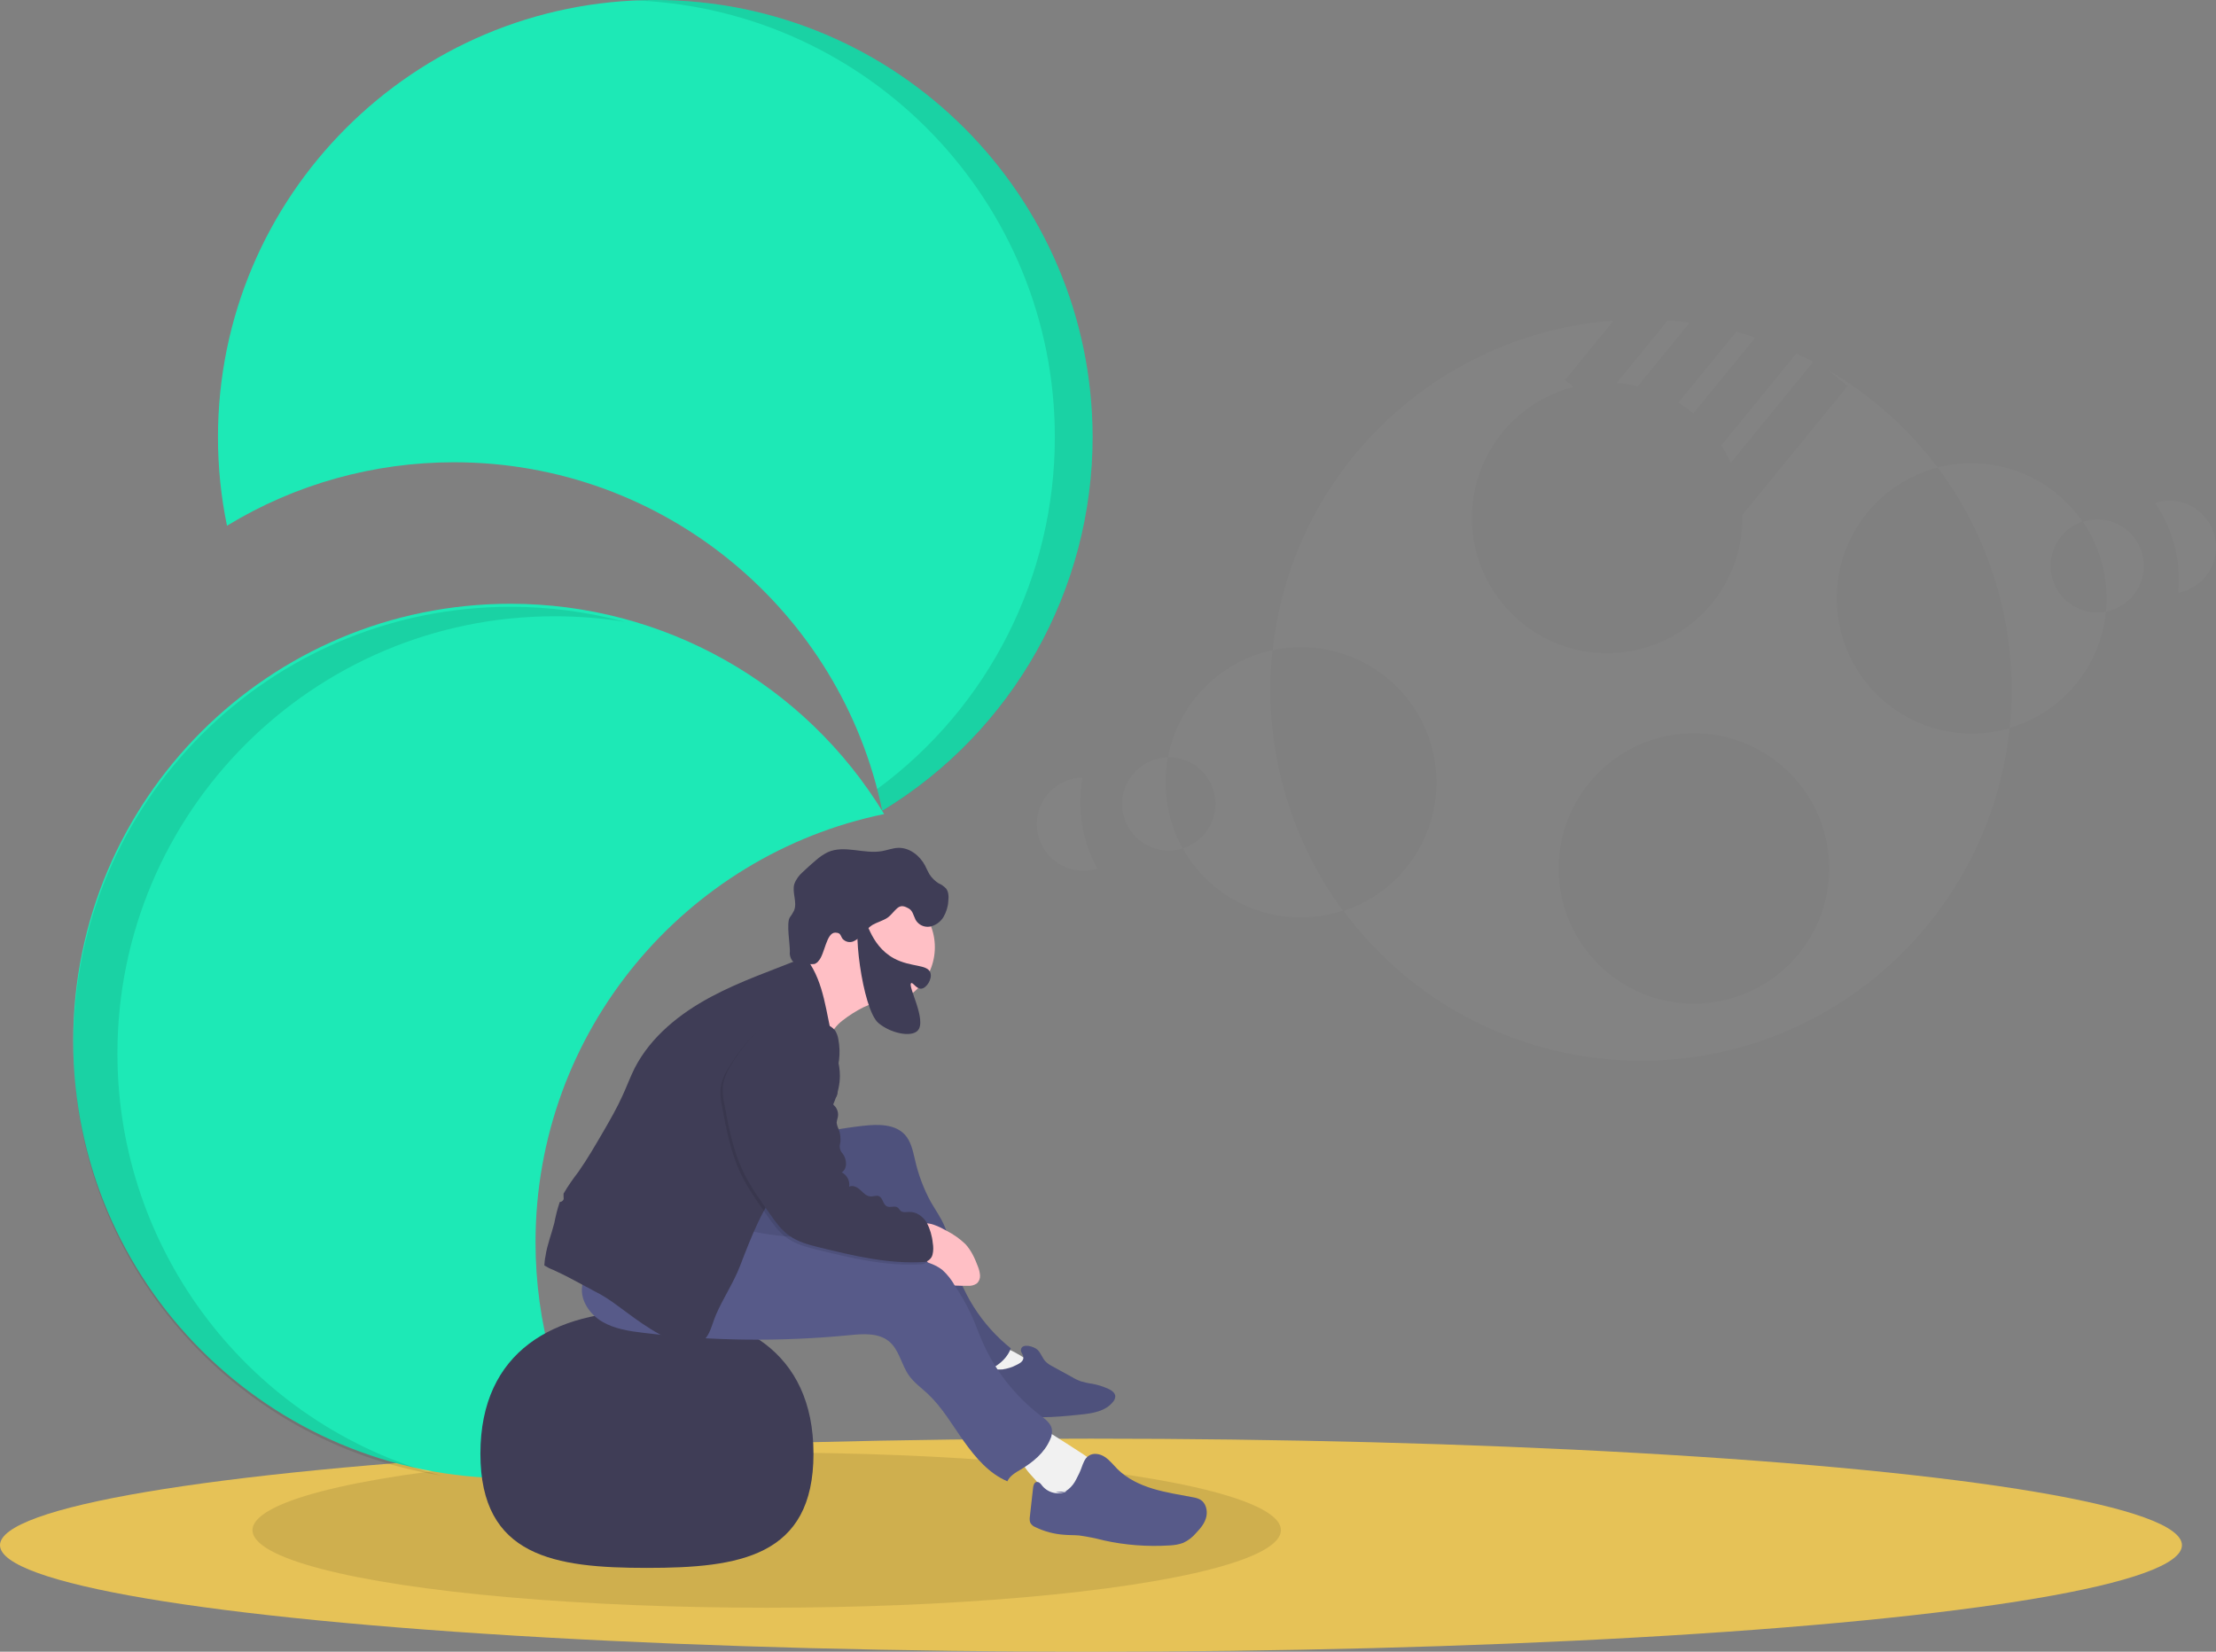 <?xml version="1.0" encoding="utf-8"?>
<svg version="1.1" id="f010fad9-d75e-40fc-a29f-2de004ea6566"
	 xmlns="http://www.w3.org/2000/svg" xmlns:xlink="http://www.w3.org/1999/xlink" x="0px" y="0px" viewBox="0 0 956.7 713.2"
	 enable-background="new 0 0 956.7 713.2" xml:space="preserve">
<rect x="0" y="0" width="956.7" height="713.2" fill="#808080" stroke="none"/>
<title>creative thinking</title>
<ellipse fill="#FFD24C" opacity=".8" cx="471" cy="667.2" rx="471" ry="46"/>
<ellipse opacity="0.1" enable-background="new    " cx="331" cy="660.7" rx="222" ry="33.5"/>
<path fill="#1DE9B6" d="M220.4,260.7c-104.3,0-188.8,84.5-188.8,188.8s84.6,188.8,188.8,188.8c12.8,0,25.7-1.3,38.2-3.9
	c-18-29.5-27.4-63.4-27.4-98c0-91.1,64.6-167.2,150.5-184.9C347.5,295.1,286.3,260.7,220.4,260.7z"/>
<path opacity="0.1" enable-background="new    " d="M50.7,454.9c0-104.2,84.5-188.8,188.8-188.8c10.1,0,20.3,0.8,30.3,2.4
	c-16.1-4.3-32.7-6.5-49.3-6.5c-104.3,0-188.8,84.5-188.8,188.8c0,94,68.7,171.9,158.6,186.3C107.9,615,50.7,540.2,50.7,454.9z"/>
<path fill="#1DE9B6" d="M380.9,350.1c56.4-34.2,90.8-95.4,90.8-161.4C471.6,84.5,387.1,0,282.9,0S94.1,84.5,94.1,188.8
	c0,12.8,1.3,25.7,3.9,38.2c29.5-18,63.4-27.4,98-27.4C287.1,199.6,363.2,264.2,380.9,350.1z"/>
<path opacity="0.1" enable-background="new    " d="M455.4,188.8c0,60-28.4,116.4-76.7,151.9c0.8,3.1,1.6,6.3,2.2,9.5
	c56.4-34.2,90.8-95.4,90.8-161.4C471.7,84.5,387.2,0,282.9,0c-2.7,0-5.4,0.1-8.1,0.2C375.2,4.5,455.4,87.2,455.4,188.8z"/>
<path fill="#FFBFC5" d="M372.6,435c-3.1,1.6-6,3.4-8.8,5.6c-2.8,2.1-4.9,5-6.1,8.3c-1.7-3.5-2.6-7.4-3.8-11.2
	c-2.2-6.8-4.8-13.5-7.7-20.1c4.9-1.9,9.1-5.1,12.1-9.3c6,6,12.1,12.1,15.1,20c0.5,1.4,2,2.8,2.4,4C376.3,434,373.9,434.3,372.6,435z
	"/>
<path fill="#3F3D56" d="M207.4,627.7c0,44.6,32.2,49.3,71.9,49.3s71.9-4.7,71.9-49.3s-32.2-61.6-71.9-61.6S207.4,583.1,207.4,627.7z
	"/>
<path fill="#F1F1F1" opacity="1" d="M428.8,580c6.5,2.1,12.6,5.3,17.9,9.6c0.4,0.2,0.7,0.6,0.8,1.1c0.1,1-1.2,1.5-2.2,1.7c-3,0.8-4.8,3.6-7,5.8
	s-5.7,3.9-8.2,2.1c-0.7-0.5-1.2-1.1-1.7-1.8l-10.7-13.9c3.6-2,7.4-3.7,11.4-5"/>
<path fill="#575A89" d="M448,582.9c1.4,1.4,2,3.5,3.4,5c0.9,0.9,2,1.6,3.2,2.2l8.2,4.5c1.3,0.8,2.6,1.4,4,1.9c1.5,0.4,3.1,0.8,4.7,1
	c2.3,0.4,4.5,1.1,6.6,2c1.6,0.7,3.4,1.8,3.4,3.5c-0.1,0.9-0.4,1.7-1,2.3c-3.2,4.1-8.9,5-14.1,5.5c-11.2,1.2-22.6,2.1-33.5-0.6
	c-2.1-0.4-4.1-1.3-5.9-2.5c-3.3-2.7-4-7.7-2.7-11.8c0.3-1.6,1.3-3,2.6-3.9c1.7-1,3.9-0.5,5.9-0.7c2.1-0.3,4.1-0.9,6-1.9
	c1.2-0.6,2.7-1.3,3-2.8s-1.4-2.8-1-4C441.4,579.8,446.7,581.5,448,582.9z"/>
<path opacity="0.1" enable-background="new    " d="M448,582.9c1.4,1.4,2,3.5,3.4,5c0.9,0.9,2,1.6,3.2,2.2l8.2,4.5
	c1.3,0.8,2.6,1.4,4,1.9c1.5,0.4,3.1,0.8,4.7,1c2.3,0.4,4.5,1.1,6.6,2c1.6,0.7,3.4,1.8,3.4,3.5c-0.1,0.9-0.4,1.7-1,2.3
	c-3.2,4.1-8.9,5-14.1,5.5c-11.2,1.2-22.6,2.1-33.5-0.6c-2.1-0.4-4.1-1.3-5.9-2.5c-3.3-2.7-4-7.7-2.7-11.8c0.3-1.6,1.3-3,2.6-3.9
	c1.7-1,3.9-0.5,5.9-0.7c2.1-0.3,4.1-0.9,6-1.9c1.2-0.6,2.7-1.3,3-2.8s-1.4-2.8-1-4C441.4,579.8,446.7,581.5,448,582.9z"/>
<path fill="#F1F1F1" opacity="1" d="M467,627.5l3.4,2.3c1.1,0.6,1.9,1.4,2.5,2.5c0.8,1.8-0.3,3.7-1.4,5.3c-3.4,4.6-7.9,8.2-13.2,10.3
	c-1.8,0.8-3.8,1.2-5.8,1.4c-0.4,0.1-0.9,0-1.3-0.2c-1-0.6-0.9-2-0.9-3.2c0-3.4-2.6-6.2-5-8.8s-4.7-5.6-4.2-9c0.5-2,1.5-3.8,3-5.3
	c1.3-1.6,2.8-3.1,4.5-4.2c2.4-1.6,3.3-0.7,5.6,0.7C458.5,622,462.7,624.7,467,627.5z"/>
<path fill="#575A89" d="M455.8,644.3c1.9,0.5,3.9,0,5.4-1.2c1.5-1.2,2.7-2.8,3.5-4.5c0.8-1.5,1.6-3.1,2.2-4.8
	c0.7-1.9,1.4-4.1,3.1-5.2c2-1.4,4.9-0.9,7,0.5s3.6,3.4,5.4,5.2c4.2,4.2,9.7,6.8,15.3,8.5s11.5,2.6,17.3,3.7c1.2,0.2,2.3,0.5,3.3,1.1
	c2.3,1.4,3.1,4.6,2.5,7.3s-2.4,4.9-4.3,6.9c-1.6,1.9-3.5,3.4-5.7,4.4c-1.9,0.7-3.8,1-5.8,1.1c-9.6,0.6-19.2-0.1-28.6-2.2
	c-3.4-0.9-6.9-1.6-10.5-2.1c-2.2-0.2-4.3-0.1-6.5-0.3c-4.3-0.3-8.5-1.4-12.4-3.3c-0.9-0.3-1.7-1-2.2-1.9c-0.3-0.8-0.3-1.7-0.2-2.5
	l1.4-12.5c0.1-1.1,0.5-2.5,1.6-2.6s1.8,0.9,2.4,1.7c2.6,3.1,7,4.1,10.6,2.3"/>
<path fill="#575A89" d="M372.8,486.1c6.3-0.7,13.6-0.8,17.9,3.9c2.6,2.9,3.4,6.9,4.3,10.7c1.4,6.3,3.7,12.5,6.8,18.2
	c2,3.5,4.4,6.8,6,10.6s2.2,8,3.1,12.1c3.7,16,12.7,30.4,25.5,40.6c-2.3,6.2-8.8,9.7-15.2,11.3c-1.5,0.5-3.2,0.6-4.8,0.1
	c-1.2-0.5-2.2-1.3-3.1-2.3c-3-3.2-5.8-6.6-8.3-10.2c-9.2-12.3-18.5-24.8-23.6-39.4c-1.8-5.1-3.5-11-8.5-13.2c-2.8-1.2-6-0.8-9.1-0.3
	c-6.8,1.1-13.4,2.9-19.9,5.1c-6.9,2.4-14.8,5.4-21.2,1.7c-3.8-2.2-6-6.4-6.9-10.7s-0.4-8.7,0-13.1c0-2,0.5-3.9,1.4-5.7
	c0.9-1.3,2-2.5,3.3-3.3c5.7-4.3,11.9-7.7,18.6-10c6.4-2.3,13.3-3,19.9-4.1C363.7,487.3,368.2,486.6,372.8,486.1z"/>
<path opacity="0.1" enable-background="new    " d="M372.8,486.1c6.3-0.7,13.6-0.8,17.9,3.9c2.6,2.9,3.4,6.9,4.3,10.7
	c1.4,6.3,3.7,12.5,6.8,18.2c2,3.5,4.4,6.8,6,10.6s2.2,8,3.1,12.1c3.7,16,12.7,30.4,25.5,40.6c-2.3,6.2-8.8,9.7-15.2,11.3
	c-1.5,0.5-3.2,0.6-4.8,0.1c-1.2-0.5-2.2-1.3-3.1-2.3c-3-3.2-5.8-6.6-8.3-10.2c-9.2-12.3-18.5-24.8-23.6-39.4
	c-1.8-5.1-3.5-11-8.5-13.2c-2.8-1.2-6-0.8-9.1-0.3c-6.8,1.1-13.4,2.9-19.9,5.1c-6.9,2.4-14.8,5.4-21.2,1.7c-3.8-2.2-6-6.4-6.9-10.7
	s-0.4-8.7,0-13.1c0-2,0.5-3.9,1.4-5.7c0.9-1.3,2-2.5,3.3-3.3c5.7-4.3,11.9-7.7,18.6-10c6.4-2.3,13.3-3,19.9-4.1
	C363.7,487.3,368.2,486.6,372.8,486.1z"/>
<path fill="#FFBFC5" d="M408.8,531.5c2.9,1.5,5.6,3.4,8,5.7c2.5,2.7,4.1,6.2,5.4,9.7c0.5,1.2,0.8,2.5,0.9,3.8
	c0.1,1.3-0.4,2.6-1.4,3.5c-1.2,0.8-2.5,1.1-3.9,1c-1.8,0-3.7,0-5.5-0.1c-1.1,0-2.2-0.2-3.2-0.6c-0.9-0.5-1.8-1.1-2.5-1.9
	c-3.2-3-5.8-6.5-7.8-10.5c-1.3-2.9-3.5-9.6-1.4-12.7S406.5,530.2,408.8,531.5z"/>
<path fill="#575A89" d="M320.6,530.5c9.3,3,19.2,3.3,29,4.2c16.4,1.5,32.5,4.7,48.2,9.5c3.2,1,6.5,2.1,9.1,4.2
	c2.1,1.9,3.9,4.2,5.3,6.7c2.6,3.9,4.9,7.9,6.9,12.1c1.8,3.8,3.1,7.7,4.8,11.6c5.5,12.8,14.3,24,25.4,32.5c2,1.5,4.3,3.2,4.8,5.7
	c0.2,1.6,0,3.2-0.8,4.7c-2.4,5.6-7.4,9.7-12.6,12.8c-2.2,1.3-4.7,2.7-5.8,5.1c-7.9-3.3-13.8-10.3-18.8-17.3s-9.3-14.6-15.6-20.5
	c-2.8-2.6-5.9-4.8-8.1-7.9c-3.3-4.7-4.2-11.2-8.7-14.8s-11-3.2-16.8-2.6c-29.7,2.9-59.6,2.6-89.1-1c-6.1-0.7-12.5-1.7-17.8-4.8
	s-9.5-9.1-8.7-15.2c0.7-5.8,5.5-10.3,10.9-12.6s11.2-2.7,17-3.3C293.4,538,307,535.4,320.6,530.5z"/>
<path fill="#3F3D56" d="M235.5,542.4c0.7-4.9,2.6-9.5,3.8-14.3c0.6-3,1.3-6,2.3-8.9c0-0.1,0.1-0.2,0.1-0.2c0.6,0,1.2-0.4,1.5-0.9
	c0.2-0.4,0.2-0.9,0.1-1.3c0-0.5,0-1,0-1.4c1.9-3.3,4.1-6.4,6.4-9.4c4-5.7,7.5-11.8,11-17.8c2.9-5,5.7-9.9,8.1-15.2
	c1.8-3.9,3.3-8,5.2-11.8c7-13.6,19.5-23.6,33-30.8c12.9-6.9,26.9-11.6,40.5-17.1c0.3,0.3,0.7,0.7,1,1.1c7.4,10,8.1,23.2,11.2,35.3
	c1.2,4.9,2.9,9.7,2.9,14.8c0,7.4-3.5,14.3-7.1,20.8c-3.3,6.2-6.7,12.3-11.1,17.7c-2.1,2.6-4.4,5-6.5,7.5
	c-8.6,10.5-13.5,23.4-18.4,36.1c-2.8,7.3-7.3,13.9-10.4,21.1c-1.2,2.8-1.9,5.8-3.3,8.4s-4,4.9-7.1,5c-0.9,0-1.8-0.2-2.6-0.4
	c-10.9-2.8-20.1-10-29.2-16.7c-1.6-1.2-3.3-2.4-5-3.5s-3.5-2.1-5.3-3l-4.1-2.2c-4.4-2.4-8.9-4.8-13.5-6.9c-1.4-0.5-2.7-1.2-4-2
	C235.1,545.1,235.2,543.7,235.5,542.4z"/>
<circle fill="#FFBFC5" cx="378.4" cy="409" r="25.2"/>
<path fill="#3F3D56" d="M395.3,397.2c1.3,2.2,3.7,3.3,6.2,2.9c2.4-0.5,4.5-2,5.8-4.1c1.2-2.1,2-4.5,2.1-6.9c0.2-1.9,0.2-4-1-5.5
	c-0.9-0.9-2-1.7-3.2-2.2c-1.6-1-3-2.4-4-4c-0.7-1.2-1.2-2.4-1.8-3.6c-2.3-4.4-6.8-7.9-11.7-7.7c-2.4,0.1-4.6,1-6.9,1.4
	c-7.8,1.4-16.3-2.8-23.5,0.5c-1.8,0.9-3.4,2-4.9,3.3c-2,1.7-4,3.5-5.9,5.3c-1.6,1.4-2.9,3.2-3.6,5.2c-1,3.7,1.4,7.8-0.1,11.4
	c-0.5,1-1.1,2-1.8,2.9c-1.6,2.4,0.1,11.8,0,14.7c-0.2,1.4,0.2,2.8,1,4c1.2,1.3,3.2,1.4,5,1.5h3.3c0.5,0,1,0,1.5-0.1
	c0.6-0.3,1.2-0.7,1.6-1.3c2.7-2.9,3.3-12.2,7.2-12.2c0.6,0,1.2,0.1,1.7,0.4c0.7,0.5,0.9,1.5,1.4,2.2c1.2,1.4,3.2,1.9,4.9,1.1
	c1.6-0.8,3-1.9,4.1-3.3c1.1-1.4,2.4-2.7,3.9-3.7c2.1-1.2,4.5-1.8,6.5-3.1c1.7-1.2,2.7-2.8,4.2-4.1s2.8-1.1,4.5-0.2
	C394.1,393,394.2,395,395.3,397.2z"/>
<path opacity="0.1" enable-background="new    " d="M337.1,441.6c5.9-0.8,11.9-0.4,17.5,1.4c1.9,0.4,3.6,1.5,4.9,2.9
	c0.7,1.1,1.2,2.4,1.4,3.7c1.2,6,0.4,12.3-2.1,17.8c-0.4,0.6-0.5,1.3-0.3,1.9c0.3,0.4,0.6,0.7,1,1c1.4,1.3,1.4,3.5,0.1,4.9
	c-0.1,0.1-0.2,0.2-0.3,0.3c-0.5,0.3-1.1,0.6-1.2,1.2s0.5,1.1,1,1.6c1.4,1.3,2,3.3,1.6,5.1c-0.2,0.7-0.4,1.5-0.5,2.3
	c0.1,0.9,0.4,1.9,0.8,2.7c0.8,1.9,1,4,0.8,6c-0.2,1-0.3,2-0.1,2.9c0.3,0.6,0.7,1.2,1.1,1.8c1.8,2.4,2.2,6.5-0.4,8
	c2.3,1.2,3.6,3.7,3.2,6.3c1.6-0.8,3.5,0.2,4.8,1.4s2.6,2.7,4.4,2.8c1.2,0.1,2.5-0.6,3.7-0.1c1.7,0.8,1.7,3.6,3.4,4.4
	c1.5,0.7,3.5-0.5,4.8,0.6c0.4,0.4,0.7,0.9,1.1,1.3c1,0.9,2.5,0.5,3.8,0.5c3.1-0.1,5.9,2,7.5,4.6s2.2,5.7,2.6,8.8
	c0.3,1.7,0.3,3.4-0.1,5c-0.4,1.7-1.8,2.9-3.5,3.2c-15.5,1-30.7-2.7-45.8-6.4c-4.4-1.1-8.9-2.3-12.6-5c-3.4-2.4-5.8-5.8-8.2-9.2
	c-4.4-6.2-8.9-12.5-12.1-19.4c-4.1-8.9-5.9-18.7-7.7-28.3c-0.6-2.6-0.8-5.2-0.6-7.9c0.5-3.1,1.7-6,3.5-8.7c2.1-3.5,4.5-6.8,7-9.9
	C325.3,446.3,331,442.5,337.1,441.6z"/>
<path fill="#3F3D56" d="M338.1,440.6c5.9-0.8,11.9-0.4,17.5,1.4c1.9,0.4,3.6,1.4,4.9,2.9c0.7,1.1,1.2,2.4,1.4,3.7
	c1.2,6,0.4,12.3-2.1,17.8c-0.4,0.6-0.5,1.3-0.3,1.9c0.3,0.4,0.6,0.7,1,1c1.4,1.3,1.4,3.5,0.1,4.9c-0.1,0.1-0.2,0.2-0.3,0.3
	c-0.5,0.3-1.1,0.6-1.2,1.2s0.5,1.1,1,1.6c1.4,1.3,2,3.3,1.6,5.1c-0.2,0.7-0.4,1.5-0.5,2.3c0.1,0.9,0.4,1.9,0.8,2.7
	c0.8,1.9,1,4,0.8,6c-0.6,1.6-0.2,3.5,1,4.7c1.8,2.4,2.2,6.5-0.4,8.1c2.3,1.2,3.6,3.7,3.2,6.2c1.6-0.8,3.5,0.2,4.8,1.4
	s2.6,2.7,4.4,2.8c1.2,0.1,2.5-0.6,3.7-0.1c1.7,0.8,1.7,3.6,3.4,4.4c1.5,0.7,3.5-0.5,4.8,0.6c0.4,0.4,0.7,0.9,1.1,1.3
	c1,0.9,2.4,0.5,3.8,0.5c3.1-0.1,5.9,2,7.5,4.6c1.4,2.7,2.3,5.7,2.6,8.8c0.3,1.7,0.3,3.4-0.1,5c-0.4,1.7-1.8,2.9-3.5,3.2
	c-15.5,1-30.7-2.7-45.8-6.4c-4.4-1.1-8.9-2.3-12.6-5c-3.4-2.4-5.8-5.8-8.2-9.2c-4.4-6.2-8.9-12.4-12.1-19.4
	c-4.1-8.9-5.9-18.7-7.7-28.3c-0.6-2.6-0.8-5.3-0.6-7.9c0.5-3.1,1.7-6,3.4-8.7c2.1-3.5,4.5-6.8,7-9.9
	C326.3,445.3,332.1,441.5,338.1,440.6z"/>
<path fill="#F1F1F1" opacity="0.025" d="M909.2,264.1c10.9-2.1,18.1-12.6,16-23.5s-12.6-18.1-23.5-16c-0.9,0.2-1.7,0.4-2.5,0.7
	C906.9,236.6,910.5,250.4,909.2,264.1z"/>
<path fill="#F1F1F1" opacity="0.025" d="M940.4,256c10.9-2.1,18.1-12.6,16-23.5c-2.1-10.9-12.6-18.1-23.5-16c-0.9,0.2-1.7,0.4-2.5,0.7
	C938.1,228.5,941.7,242.2,940.4,256z"/>
<path fill="#F1F1F1" opacity="0.025" d="M909.2,264.1c-10.9,2.1-21.4-5.1-23.5-16c-1.9-9.9,3.9-19.7,13.4-22.9c-13.9-20.1-38.9-29.5-62.6-23.4
	c24.1,32.3,35.2,72.4,31.1,112.5C890.4,307.7,906.9,287.8,909.2,264.1L909.2,264.1z"/>
<path fill="#F1F1F1" opacity="0.025" d="M549.4,280.7c-23,4.9-40.8,23.2-45.2,46.3c11.1-0.2,20.3,8.6,20.5,19.7c0.2,8.9-5.5,16.9-14.1,19.6
	c13.6,24.4,42.7,35.7,69.2,26.9C556,360.9,545.1,320.7,549.4,280.7z"/>
<path fill="#F1F1F1" opacity="0.025" d="M504.2,327c-11.1,0.2-20,9.4-19.8,20.5c0.2,11.1,9.4,20,20.5,19.8c1.9,0,3.9-0.4,5.7-0.9
	C504,354.4,501.7,340.5,504.2,327z"/>
<path fill="#F1F1F1" opacity="0.025" d="M467.4,335.7c-11.1,0.2-20,9.4-19.8,20.5c0.2,11.1,9.4,20,20.5,19.8c1.9,0,3.9-0.4,5.7-0.9
	C467.2,363.1,464.9,349.2,467.4,335.7z"/>
<path fill="#F1F1F1" opacity="0.025" d="M775.5,152.6l-32.4,39.7c1.6,2.4,2.9,5,4.1,7.6l35.7-43.7C780.4,154.9,777.9,153.7,775.5,152.6z"/>
<path fill="#F1F1F1" opacity="0.025" d="M867.6,314.4c-31,9-63.3-8.8-72.3-39.8s8.8-63.3,39.8-72.3c0.5-0.1,1-0.3,1.5-0.4
	c-12.9-17.2-29.2-31.6-47.8-42.4l8.8,7.2l-45.4,55.6c0.7,32.2-24.8,58.9-57,59.7s-58.9-24.8-59.7-57c-0.6-27.2,17.6-51.2,43.9-57.9
	l-3.7-3l21-25.7c-77.1,5.7-139.1,65.6-147.3,142.4c31.5-6.8,62.6,13.2,69.4,44.7c6.3,29.2-10.4,58.5-38.8,67.8
	c52.6,71,152.8,85.9,223.8,33.3C839.8,399.8,863,359.1,867.6,314.4z M694.4,420.2c-25-20.4-28.7-57.1-8.3-82.1
	c20.4-25,57.1-28.7,82.1-8.3c25,20.4,28.7,57.1,8.3,82.1c0,0,0,0,0,0C756.1,436.8,719.3,440.6,694.4,420.2z"/>
<path fill="#F1F1F1" opacity="0.025" d="M729.5,139.3c-3.2-0.4-6.3-0.8-9.5-1l-22.1,27.1c3.1,0.2,6.2,0.7,9.2,1.4L729.5,139.3z"/>
<path fill="#F1F1F1" opacity="0.025" d="M731,178.6l26.9-32.9c-2.8-0.9-5.5-1.7-8.3-2.5l-25.1,30.7c2.2,1.3,4.3,2.8,6.2,4.4L731,178.6z"/>
<path fill="#3F3D56" d="M371.8,396.2c-4.3,0.8,0.4,39.5,7.4,45.5c5.3,4.5,14.2,6.3,17,3.3c4.1-4.4-4.6-19.6-2.8-20.5
	c0.8-0.4,2.2,2.6,4.4,2.4c2.3-0.3,4.7-4.2,3.9-6.8c-1.2-3.9-8.4-2.3-15.8-6.3C375,407.8,374.5,395.7,371.8,396.2z"/>
</svg>
